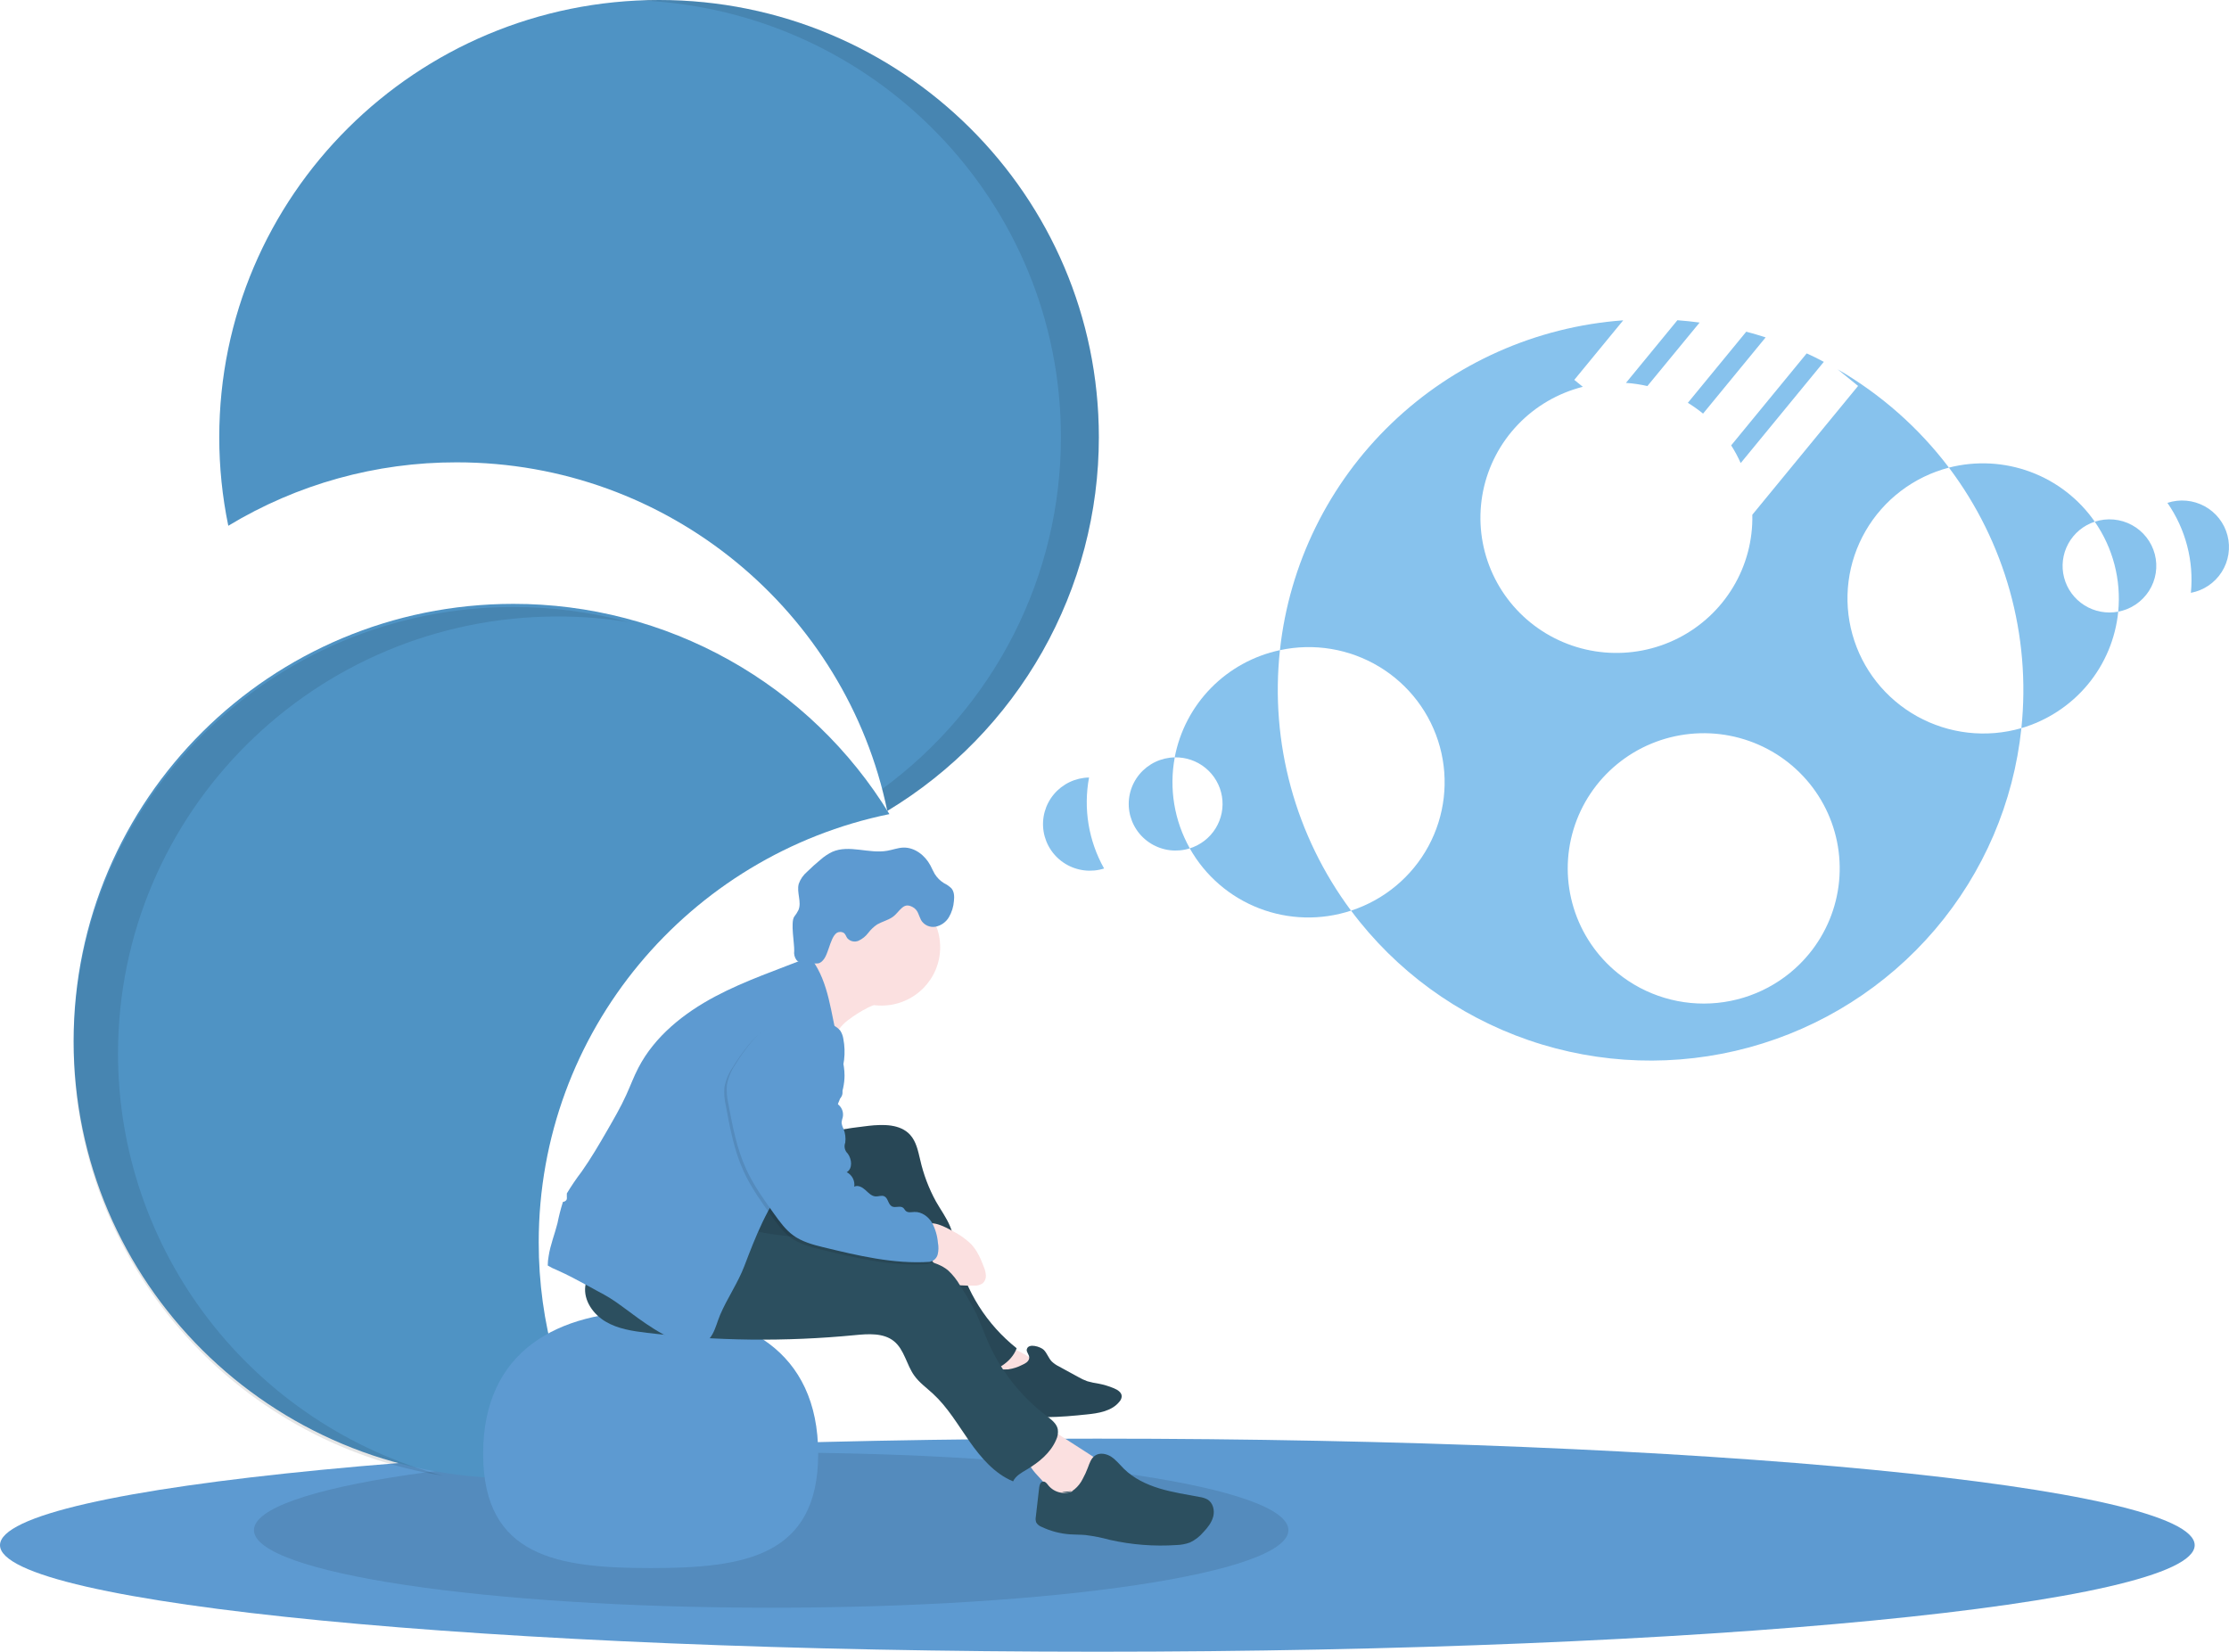 <svg width="448" height="332" viewBox="0 0 448 332" fill="none" xmlns="http://www.w3.org/2000/svg">
<path d="M220.551 332C342.358 332 441.102 322.413 441.102 310.586C441.102 298.76 342.358 289.173 220.551 289.173C98.744 289.173 0 298.76 0 310.586C0 322.413 98.744 332 220.551 332Z" fill="#5D9AD1"/>
<path opacity="0.1" d="M154.995 323.155C212.407 323.155 258.949 316.173 258.949 307.56C258.949 298.948 212.407 291.966 154.995 291.966C97.582 291.966 51.041 298.948 51.041 307.56C51.041 316.173 97.582 323.155 154.995 323.155Z" fill="black"/>
<path d="M103.191 121.378C54.37 121.378 14.797 160.723 14.797 209.253C14.797 257.783 54.389 297.128 103.191 297.128C109.206 297.131 115.205 296.525 121.097 295.322C112.687 281.576 108.25 265.791 108.276 249.702C108.276 207.275 138.526 171.868 178.759 163.638C170.879 150.73 159.786 140.06 146.549 132.658C133.312 125.255 118.378 121.37 103.191 121.378Z" fill="#4F93C4"/>
<path opacity="0.1" d="M23.718 211.781C23.718 163.251 63.295 123.911 112.111 123.911C116.863 123.911 121.608 124.289 126.3 125.042C118.765 123.024 110.994 122.005 103.191 122.011C54.37 122.011 14.797 161.357 14.797 209.886C14.797 253.645 46.962 289.913 89.068 296.635C70.31 291.595 53.745 280.552 41.932 265.214C30.12 249.877 23.718 231.098 23.718 211.781Z" fill="black"/>
<path d="M178.337 163C191.322 155.167 202.056 144.139 209.503 130.979C216.95 117.82 220.858 102.974 220.851 87.875C220.851 39.345 181.278 0 132.457 0C83.636 0 44.068 39.345 44.068 87.875C44.066 93.856 44.675 99.822 45.885 105.681C59.71 97.315 75.589 92.903 91.775 92.931C134.443 92.917 170.059 123.007 178.337 163Z" fill="#4F93C4"/>
<path opacity="0.1" d="M213.232 87.875C213.243 101.637 209.997 115.208 203.757 127.493C197.517 139.777 188.458 150.43 177.312 158.591C177.691 160.048 178.043 161.515 178.352 163C191.336 155.167 202.07 144.139 209.517 130.979C216.964 117.82 220.872 102.974 220.865 87.875C220.865 39.345 181.292 0 132.471 0C131.193 0 129.924 0.033 128.66 0.088C175.692 2.076 213.232 40.616 213.232 87.875Z" fill="black"/>
<path d="M174.479 202.517C173.031 203.252 171.655 204.119 170.368 205.106C169.074 206.101 168.084 207.434 167.507 208.955C166.706 207.303 166.27 205.506 165.737 203.751C164.714 200.567 163.507 197.444 162.122 194.399C164.403 193.533 166.381 192.023 167.811 190.055C170.621 192.825 173.482 195.711 174.872 199.366C175.111 199.999 175.809 200.674 175.973 201.228C176.193 202.052 175.088 202.182 174.479 202.517Z" fill="#FBE0E0"/>
<path d="M97.103 292.213C97.103 312.984 112.177 315.186 130.776 315.186C149.376 315.186 164.444 312.984 164.444 292.213C164.444 271.441 149.371 263.551 130.776 263.551C112.182 263.551 97.103 271.446 97.103 292.213Z" fill="#5D9AD1"/>
<path d="M200.791 269.984C203.846 270.942 206.695 272.458 209.191 274.453C209.379 274.569 209.514 274.753 209.57 274.965C209.636 275.431 208.99 275.64 208.522 275.775C207.117 276.171 206.26 277.46 205.244 278.466C204.228 279.471 202.598 280.267 201.413 279.462C201.102 279.225 200.83 278.94 200.608 278.619L195.607 272.14C197.302 271.196 199.085 270.416 200.931 269.812" fill="#FBE0E0"/>
<path d="M209.786 271.334C210.451 272.005 210.723 272.973 211.387 273.662C211.824 274.077 212.323 274.421 212.867 274.681L216.698 276.776C217.292 277.126 217.919 277.418 218.571 277.647C219.291 277.851 220.025 278.006 220.767 278.112C221.829 278.316 222.868 278.628 223.867 279.043C224.616 279.35 225.454 279.876 225.449 280.682C225.417 281.078 225.252 281.451 224.981 281.743C223.473 283.633 220.8 284.071 218.383 284.308C213.157 284.857 207.81 285.267 202.701 284.043C201.703 283.86 200.76 283.454 199.943 282.856C198.403 281.585 198.07 279.271 198.669 277.367C198.832 276.636 199.267 275.992 199.887 275.566C200.697 275.1 201.704 275.319 202.636 275.249C203.617 275.111 204.567 274.808 205.445 274.351C206.031 274.09 206.7 273.75 206.85 273.061C207 272.372 206.208 271.776 206.382 271.199C206.71 269.9 209.177 270.715 209.786 271.334Z" fill="#2C4F5F"/>
<path opacity="0.1" d="M209.786 271.334C210.451 272.005 210.723 272.973 211.387 273.662C211.824 274.077 212.323 274.421 212.867 274.681L216.698 276.776C217.292 277.126 217.919 277.418 218.571 277.647C219.291 277.851 220.025 278.006 220.767 278.112C221.829 278.316 222.868 278.628 223.867 279.043C224.616 279.35 225.454 279.876 225.449 280.682C225.417 281.078 225.252 281.451 224.981 281.743C223.473 283.633 220.8 284.071 218.383 284.308C213.157 284.857 207.81 285.267 202.701 284.043C201.703 283.86 200.76 283.454 199.943 282.856C198.403 281.585 198.07 279.271 198.669 277.367C198.832 276.636 199.267 275.992 199.887 275.566C200.697 275.1 201.704 275.319 202.636 275.249C203.617 275.111 204.567 274.808 205.445 274.351C206.031 274.09 206.7 273.75 206.85 273.061C207 272.372 206.208 271.776 206.382 271.199C206.71 269.9 209.177 270.715 209.786 271.334Z" fill="black"/>
<path d="M218.669 292.124L220.28 293.181C220.772 293.442 221.177 293.84 221.446 294.326C221.797 295.141 221.324 296.062 220.799 296.779C219.226 298.919 217.077 300.575 214.6 301.555C213.741 301.911 212.833 302.135 211.907 302.221C211.697 302.256 211.481 302.23 211.284 302.147C210.793 301.886 210.863 301.192 210.858 300.638C210.858 299.042 209.627 297.743 208.517 296.565C207.407 295.387 206.311 293.944 206.564 292.375C206.796 291.443 207.282 290.593 207.969 289.917C208.572 289.161 209.282 288.494 210.076 287.939C211.214 287.199 211.612 287.599 212.68 288.274C214.687 289.544 216.683 290.827 218.669 292.124Z" fill="#FBE0E0"/>
<path d="M213.443 299.917C213.88 300.027 214.338 300.033 214.778 299.934C215.218 299.835 215.629 299.635 215.976 299.349C216.669 298.772 217.229 298.054 217.62 297.245C218.013 296.528 218.354 295.785 218.641 295.02C218.978 294.121 219.287 293.13 220.083 292.585C221.019 291.924 222.396 292.185 223.361 292.822C224.325 293.46 225.056 294.405 225.885 295.224C227.837 297.161 230.408 298.385 233.049 299.186C235.69 299.987 238.429 300.387 241.141 300.904C241.685 300.976 242.211 301.145 242.695 301.402C243.791 302.067 244.161 303.552 243.852 304.791C243.543 306.029 242.733 307.053 241.848 307.984C241.11 308.853 240.196 309.556 239.165 310.046C238.295 310.362 237.379 310.535 236.453 310.558C231.962 310.86 227.45 310.509 223.061 309.516C221.45 309.078 219.81 308.753 218.154 308.543C217.147 308.454 216.126 308.482 215.119 308.412C213.108 308.275 211.141 307.76 209.322 306.895C208.88 306.732 208.508 306.423 208.269 306.02C208.137 305.649 208.109 305.25 208.189 304.865L208.859 299.028C208.92 298.52 209.088 297.887 209.599 297.808C210.109 297.729 210.432 298.227 210.736 298.609C211.327 299.311 212.136 299.798 213.035 299.993C213.934 300.188 214.873 300.081 215.705 299.689" fill="#2C4F5F"/>
<path d="M174.559 226.3C177.504 225.97 180.922 225.914 182.917 228.097C184.139 229.438 184.509 231.314 184.931 233.069C185.591 236.022 186.666 238.867 188.124 241.523C189.061 243.171 190.199 244.711 190.934 246.462C191.669 248.212 191.945 250.186 192.376 252.09C194.101 259.557 198.316 266.224 204.335 271.008C203.272 273.881 200.196 275.524 197.204 276.259C196.482 276.497 195.706 276.521 194.97 276.329C194.413 276.089 193.918 275.726 193.523 275.268C192.125 273.765 190.822 272.178 189.623 270.515C185.31 264.789 180.936 258.947 178.586 252.192C177.761 249.818 176.937 247.072 174.619 246.061C173.299 245.494 171.786 245.67 170.368 245.912C167.197 246.445 164.077 247.241 161.04 248.291C157.799 249.413 154.091 250.791 151.127 249.078C149.352 248.049 148.317 246.08 147.91 244.078C147.502 242.077 147.708 240.01 147.91 237.98C147.93 237.066 148.15 236.166 148.556 235.345C148.966 234.731 149.493 234.201 150.106 233.786C152.754 231.792 155.699 230.221 158.834 229.131C161.827 228.079 165.048 227.734 168.171 227.208C170.291 226.842 172.42 226.539 174.559 226.3Z" fill="#2C4F5F"/>
<path opacity="0.1" d="M174.559 226.3C177.504 225.97 180.922 225.914 182.917 228.097C184.139 229.438 184.509 231.314 184.931 233.069C185.591 236.022 186.666 238.867 188.124 241.523C189.061 243.171 190.199 244.711 190.934 246.462C191.669 248.212 191.945 250.186 192.376 252.09C194.101 259.557 198.316 266.224 204.335 271.008C203.272 273.881 200.196 275.524 197.204 276.259C196.482 276.497 195.706 276.521 194.97 276.329C194.413 276.089 193.918 275.726 193.523 275.268C192.125 273.765 190.822 272.178 189.623 270.515C185.31 264.789 180.936 258.947 178.586 252.192C177.761 249.818 176.937 247.072 174.619 246.061C173.299 245.494 171.786 245.67 170.368 245.912C167.197 246.445 164.077 247.241 161.04 248.291C157.799 249.413 154.091 250.791 151.127 249.078C149.352 248.049 148.317 246.08 147.91 244.078C147.502 242.077 147.708 240.01 147.91 237.98C147.93 237.066 148.15 236.166 148.556 235.345C148.966 234.731 149.493 234.201 150.106 233.786C152.754 231.792 155.699 230.221 158.834 229.131C161.827 228.079 165.048 227.734 168.171 227.208C170.291 226.842 172.42 226.539 174.559 226.3Z" fill="black"/>
<path d="M191.425 247.425C192.801 248.109 194.064 248.996 195.171 250.056C196.366 251.322 197.091 252.956 197.709 254.585C197.952 255.14 198.101 255.732 198.15 256.335C198.172 256.637 198.125 256.939 198.012 257.22C197.9 257.501 197.724 257.752 197.499 257.955C196.955 258.31 196.307 258.474 195.658 258.421C194.806 258.421 193.949 258.421 193.097 258.356C192.578 258.352 192.064 258.254 191.58 258.067C191.137 257.842 190.737 257.541 190.4 257.178C188.898 255.792 187.668 254.141 186.771 252.309C186.153 250.954 185.132 247.826 186.106 246.415C187.08 245.005 190.367 246.825 191.425 247.425Z" fill="#FBE0E0"/>
<path d="M150.111 246.941C154.47 248.338 159.111 248.487 163.667 248.91C171.33 249.623 178.901 251.111 186.26 253.351C187.768 253.817 189.309 254.32 190.522 255.321C191.507 256.227 192.342 257.282 192.994 258.449C194.191 260.261 195.275 262.146 196.239 264.091C197.068 265.85 197.7 267.694 198.468 269.477C201.055 275.449 205.147 280.658 210.348 284.601C211.284 285.323 212.357 286.105 212.6 287.264C212.711 288.012 212.588 288.776 212.249 289.452C211.125 292.054 208.793 293.949 206.344 295.397C205.295 296.02 204.134 296.649 203.619 297.757C199.901 296.23 197.133 292.971 194.834 289.694C192.535 286.417 190.489 282.884 187.539 280.165C186.242 278.964 184.767 277.921 183.741 276.478C182.182 274.281 181.76 271.274 179.663 269.579C177.565 267.885 174.512 268.104 171.8 268.369C157.909 269.715 143.912 269.559 130.055 267.903C127.175 267.564 124.216 267.126 121.72 265.65C119.224 264.175 117.281 261.419 117.632 258.556C117.964 255.875 120.207 253.752 122.713 252.704C125.218 251.657 127.981 251.466 130.673 251.163C137.374 250.428 143.77 249.218 150.111 246.941Z" fill="#2C4F5F"/>
<path d="M110.266 252.504C110.608 250.232 111.493 248.082 112.05 245.852C112.329 244.449 112.682 243.061 113.109 241.695C113.109 241.653 113.141 241.616 113.155 241.579C113.297 241.567 113.434 241.525 113.557 241.455C113.68 241.385 113.786 241.289 113.867 241.174C113.944 240.975 113.965 240.759 113.928 240.55C113.912 240.328 113.912 240.106 113.928 239.884C114.841 238.364 115.838 236.895 116.916 235.485C118.789 232.827 120.437 230.001 122.067 227.18C123.406 224.853 124.745 222.553 125.85 220.123C126.684 218.303 127.381 216.399 128.299 214.639C131.577 208.308 137.44 203.639 143.752 200.287C149.811 197.071 156.362 194.906 162.73 192.346C162.892 192.508 163.041 192.682 163.175 192.867C166.617 197.546 166.987 203.69 168.406 209.314C168.977 211.585 169.74 213.848 169.74 216.185C169.74 219.639 168.078 222.851 166.425 225.891C164.875 228.754 163.278 231.617 161.223 234.144C160.249 235.345 159.176 236.472 158.198 237.659C154.18 242.551 151.862 248.571 149.605 254.478C148.303 257.899 146.168 260.93 144.735 264.3C144.183 265.594 143.864 266.986 143.171 268.215C142.478 269.444 141.275 270.515 139.86 270.543C139.447 270.53 139.036 270.466 138.638 270.352C133.52 269.044 129.236 265.697 124.984 262.559C124.221 262.001 123.457 261.451 122.642 260.949C121.828 260.446 121.004 259.985 120.17 259.552L118.269 258.514C116.199 257.387 114.12 256.256 111.961 255.302C111.31 255.049 110.683 254.737 110.088 254.371C110.095 253.745 110.154 253.12 110.266 252.504Z" fill="#5D9AD1"/>
<path d="M177.171 202.126C183.683 202.126 188.962 196.878 188.962 190.405C188.962 183.931 183.683 178.683 177.171 178.683C170.66 178.683 165.381 183.931 165.381 190.405C165.381 196.878 170.66 202.126 177.171 202.126Z" fill="#FBE0E0"/>
<path d="M185.109 184.921C185.396 185.414 185.828 185.808 186.347 186.05C186.866 186.293 187.447 186.371 188.012 186.275C188.575 186.163 189.107 185.934 189.574 185.603C190.042 185.271 190.433 184.845 190.723 184.353C191.297 183.364 191.639 182.26 191.725 181.122C191.823 180.233 191.809 179.26 191.233 178.567C190.796 178.141 190.291 177.789 189.74 177.524C188.977 177.058 188.335 176.42 187.867 175.662C187.539 175.117 187.3 174.526 187.005 173.967C185.933 171.942 183.844 170.294 181.545 170.369C180.44 170.406 179.386 170.834 178.295 171.011C174.638 171.649 170.667 169.726 167.273 171.225C166.439 171.629 165.664 172.143 164.969 172.752C164.013 173.537 163.096 174.363 162.215 175.229C161.451 175.876 160.872 176.713 160.539 177.654C160.071 179.377 161.171 181.299 160.473 182.938C160.237 183.407 159.953 183.852 159.626 184.264C158.858 185.386 159.691 189.767 159.626 191.121C159.531 191.779 159.699 192.448 160.094 192.984C160.651 193.603 161.583 193.654 162.435 193.663H163.967C164.195 193.68 164.425 193.656 164.646 193.593C164.947 193.462 165.212 193.261 165.418 193.007C166.692 191.671 166.963 187.309 168.813 187.328C169.095 187.309 169.376 187.381 169.614 187.532C169.946 187.774 170.045 188.226 170.283 188.561C170.555 188.88 170.922 189.104 171.331 189.2C171.74 189.295 172.169 189.257 172.555 189.092C173.318 188.739 173.982 188.205 174.488 187.537C174.992 186.869 175.602 186.289 176.296 185.819C177.284 185.247 178.398 185 179.358 184.353C180.159 183.813 180.613 183.031 181.334 182.435C182.056 181.839 182.664 181.923 183.432 182.319C184.542 182.928 184.589 183.897 185.109 184.921Z" fill="#5D9AD1"/>
<path opacity="0.1" d="M157.865 205.571C160.618 205.181 163.423 205.403 166.078 206.223C166.965 206.426 167.766 206.9 168.368 207.577C168.713 208.089 168.937 208.671 169.024 209.281C169.565 212.085 169.217 214.987 168.026 217.586C167.942 217.716 167.887 217.861 167.864 218.014C167.84 218.166 167.849 218.322 167.89 218.47C168.012 218.657 168.171 218.816 168.359 218.936C168.524 219.095 168.653 219.286 168.739 219.498C168.824 219.71 168.863 219.938 168.854 220.166C168.845 220.394 168.787 220.618 168.685 220.822C168.582 221.026 168.438 221.207 168.26 221.352C168.04 221.51 167.75 221.65 167.708 221.915C167.666 222.181 167.937 222.437 168.153 222.641C168.467 222.947 168.698 223.327 168.826 223.745C168.954 224.163 168.973 224.606 168.883 225.034C168.767 225.377 168.687 225.731 168.644 226.091C168.691 226.532 168.823 226.961 169.033 227.352C169.391 228.238 169.512 229.2 169.384 230.145C169.271 230.592 169.26 231.058 169.351 231.509C169.483 231.808 169.66 232.084 169.876 232.329C170.723 233.465 170.906 235.364 169.679 236.053C170.205 236.322 170.633 236.747 170.904 237.269C171.175 237.792 171.276 238.385 171.192 238.967C171.927 238.581 172.817 239.079 173.43 239.637C174.043 240.196 174.666 240.885 175.495 240.927C176.076 240.955 176.689 240.657 177.214 240.894C178.019 241.253 177.991 242.551 178.782 242.938C179.475 243.282 180.445 242.724 181.035 243.222C181.241 243.394 181.344 243.659 181.545 243.841C181.99 244.251 182.692 244.078 183.301 244.05C184.739 243.995 186.064 244.981 186.808 246.182C187.553 247.383 187.82 248.85 188.012 250.265C188.17 251.043 188.154 251.845 187.965 252.616C187.865 252.999 187.655 253.344 187.359 253.609C187.064 253.874 186.696 254.047 186.303 254.106C179.068 254.571 171.927 252.844 164.88 251.14C162.81 250.637 160.707 250.051 158.979 248.813C157.411 247.681 156.259 246.089 155.135 244.525C153.061 241.634 150.972 238.725 149.488 235.499C147.577 231.351 146.725 226.808 145.892 222.316C145.604 221.112 145.501 219.872 145.587 218.638C145.839 217.195 146.395 215.822 147.217 214.607C148.208 212.997 149.303 211.453 150.495 209.984C152.307 207.764 155.018 205.976 157.865 205.571Z" fill="black"/>
<path d="M158.338 205.106C161.092 204.715 163.9 204.939 166.556 205.762C167.443 205.961 168.244 206.434 168.846 207.112C169.189 207.624 169.412 208.206 169.501 208.816C170.04 211.62 169.692 214.521 168.504 217.12C168.42 217.25 168.365 217.396 168.341 217.548C168.318 217.701 168.327 217.856 168.368 218.005C168.489 218.191 168.649 218.35 168.836 218.47C169.001 218.629 169.131 218.821 169.216 219.033C169.302 219.245 169.341 219.472 169.332 219.7C169.322 219.928 169.265 220.152 169.162 220.356C169.06 220.561 168.915 220.742 168.738 220.886C168.518 221.045 168.228 221.184 168.185 221.45C168.143 221.715 168.415 221.971 168.654 222.176C168.968 222.482 169.199 222.861 169.327 223.279C169.455 223.698 169.474 224.141 169.384 224.569C169.268 224.912 169.188 225.266 169.145 225.625C169.19 226.067 169.321 226.495 169.529 226.887C169.891 227.771 170.013 228.734 169.885 229.68C169.74 230.051 169.71 230.457 169.797 230.846C169.885 231.235 170.087 231.589 170.377 231.863C171.224 232.999 171.407 234.898 170.18 235.615C170.706 235.883 171.134 236.307 171.406 236.829C171.677 237.351 171.777 237.944 171.693 238.525C172.428 238.138 173.318 238.637 173.931 239.195C174.544 239.754 175.167 240.443 175.996 240.485C176.577 240.513 177.185 240.215 177.715 240.452C178.52 240.815 178.492 242.109 179.283 242.5C179.976 242.84 180.946 242.281 181.536 242.78C181.742 242.952 181.845 243.217 182.046 243.399C182.491 243.808 183.193 243.636 183.802 243.608C185.24 243.552 186.565 244.539 187.309 245.74C187.987 247.005 188.397 248.394 188.513 249.823C188.663 250.593 188.647 251.387 188.466 252.15C188.366 252.533 188.156 252.879 187.86 253.144C187.565 253.409 187.197 253.581 186.804 253.64C179.569 254.106 172.428 252.378 165.381 250.675C163.311 250.172 161.204 249.585 159.48 248.347C157.912 247.221 156.76 245.624 155.636 244.06C153.562 241.174 151.473 238.264 149.989 235.038C148.078 230.886 147.226 226.342 146.393 221.855C146.105 220.65 146.002 219.408 146.088 218.173C146.327 216.731 146.868 215.356 147.676 214.137C148.664 212.527 149.759 210.984 150.953 209.519C152.784 207.289 155.496 205.506 158.338 205.106Z" fill="#5D9AD1"/>
<path d="M425.734 122.947C427 122.707 428.203 122.212 429.268 121.492C430.333 120.771 431.239 119.841 431.928 118.759C432.618 117.677 433.076 116.466 433.276 115.2C433.475 113.935 433.411 112.642 433.088 111.402C432.765 110.162 432.189 109.001 431.396 107.991C430.603 106.981 429.611 106.144 428.479 105.531C427.348 104.918 426.102 104.542 424.819 104.427C423.535 104.312 422.242 104.46 421.019 104.862C424.687 110.148 426.357 116.554 425.734 122.947Z" fill="#87C2ED"/>
<path d="M440.339 119.162C441.605 118.923 442.808 118.427 443.874 117.707C444.939 116.987 445.844 116.057 446.534 114.974C447.223 113.892 447.682 112.681 447.881 111.415C448.081 110.15 448.017 108.857 447.693 107.617C447.37 106.377 446.794 105.216 446.002 104.207C445.209 103.197 444.216 102.359 443.085 101.746C441.953 101.133 440.708 100.758 439.424 100.642C438.141 100.527 436.848 100.675 435.624 101.077C439.293 106.364 440.963 112.77 440.339 119.162Z" fill="#87C2ED"/>
<path d="M425.734 122.947C423.386 123.392 420.955 122.931 418.935 121.66C416.915 120.388 415.457 118.4 414.857 116.1C414.257 113.799 414.56 111.357 415.705 109.27C416.849 107.183 418.749 105.607 421.019 104.862C417.84 100.286 413.325 96.789 408.084 94.846C402.843 92.902 397.128 92.604 391.71 93.992C403.015 109.006 408.215 127.703 406.273 146.358C411.493 144.826 416.135 141.779 419.602 137.608C423.069 133.437 425.204 128.332 425.734 122.947Z" fill="#87C2ED"/>
<path d="M257.249 130.684C251.981 131.805 247.163 134.448 243.401 138.282C239.638 142.116 237.099 146.969 236.102 152.232C238.369 152.184 240.577 152.951 242.321 154.391C244.065 155.831 245.228 157.849 245.596 160.073C245.963 162.297 245.512 164.578 244.323 166.498C243.135 168.418 241.29 169.847 239.127 170.522C242.225 176.028 247.155 180.29 253.07 182.574C258.985 184.858 265.516 185.023 271.54 183.04C260.336 167.99 255.234 149.3 257.249 130.684Z" fill="#87C2ED"/>
<path d="M236.112 152.232C234.76 152.257 233.429 152.57 232.209 153.151C230.989 153.732 229.91 154.567 229.044 155.599C228.178 156.632 227.546 157.838 227.19 159.135C226.835 160.432 226.765 161.79 226.984 163.117C227.203 164.443 227.707 165.707 228.462 166.823C229.217 167.939 230.204 168.88 231.357 169.582C232.51 170.285 233.801 170.733 235.144 170.895C236.486 171.057 237.848 170.93 239.137 170.522C236.01 164.964 234.939 158.493 236.112 152.232Z" fill="#87C2ED"/>
<path d="M218.884 156.282C217.532 156.306 216.201 156.62 214.982 157.201C213.762 157.782 212.683 158.617 211.817 159.649C210.951 160.682 210.319 161.888 209.963 163.185C209.608 164.482 209.537 165.84 209.757 167.167C209.976 168.493 210.48 169.757 211.235 170.873C211.989 171.989 212.976 172.93 214.129 173.632C215.282 174.335 216.574 174.783 217.916 174.945C219.259 175.107 220.621 174.98 221.909 174.572C218.785 169.014 217.715 162.543 218.884 156.282Z" fill="#87C2ED"/>
<path d="M363.118 71.037L347.942 89.523C348.671 90.658 349.311 91.847 349.857 93.079L366.565 72.732C365.417 72.113 364.28 71.545 363.118 71.037Z" fill="#87C2ED"/>
<path d="M406.273 146.358C402.798 147.362 399.157 147.67 395.561 147.264C391.965 146.857 388.487 145.745 385.327 143.992C382.167 142.238 379.388 139.878 377.153 137.049C374.918 134.219 373.271 130.977 372.306 127.509C371.342 124.042 371.08 120.418 371.536 116.849C371.991 113.28 373.156 109.836 374.961 106.718C376.766 103.6 379.176 100.87 382.051 98.685C384.927 96.5 388.21 94.905 391.71 93.992C385.654 85.989 378.049 79.272 369.341 74.236L373.453 77.573L352.194 103.465C352.309 108.575 350.973 113.613 348.338 118.001C345.703 122.389 341.876 125.95 337.297 128.273C332.718 130.597 327.573 131.589 322.452 131.136C317.331 130.684 312.443 128.804 308.348 125.714C304.254 122.623 301.119 118.447 299.304 113.666C297.49 108.884 297.069 103.69 298.089 98.681C299.11 93.672 301.531 89.051 305.075 85.349C308.619 81.646 313.141 79.013 318.123 77.75L316.414 76.354L326.247 64.385C308.76 65.663 292.278 72.998 279.67 85.112C267.063 97.226 259.128 113.353 257.249 130.684C264.091 129.211 271.242 130.406 277.224 134.021C283.206 137.636 287.564 143.397 289.399 150.113C291.233 156.83 290.405 163.991 287.083 170.118C283.762 176.244 278.202 180.87 271.55 183.04C280.541 195.105 292.991 204.186 307.265 209.092C321.54 213.999 336.973 214.502 351.54 210.536C366.107 206.57 379.128 198.319 388.895 186.866C398.663 175.413 404.72 161.293 406.273 146.358ZM325.147 195.604C320.958 192.207 317.877 187.651 316.293 182.512C314.709 177.374 314.693 171.884 316.248 166.737C317.802 161.589 320.857 157.016 325.026 153.595C329.196 150.174 334.292 148.059 339.67 147.517C345.049 146.975 350.468 148.031 355.243 150.551C360.018 153.072 363.933 156.943 366.495 161.676C369.056 166.408 370.149 171.79 369.633 177.14C369.118 182.49 367.019 187.568 363.601 191.731C359.018 197.314 352.392 200.858 345.181 201.584C337.969 202.31 330.763 200.16 325.147 195.604Z" fill="#87C2ED"/>
<path d="M341.602 64.832C340.119 64.637 338.63 64.481 337.134 64.367L326.795 76.963C328.246 77.06 329.687 77.273 331.103 77.601L341.602 64.832Z" fill="#87C2ED"/>
<path d="M342.29 83.141L354.872 67.816C353.58 67.397 352.281 67.015 350.976 66.671L339.237 80.967C340.254 81.591 341.23 82.28 342.159 83.029L342.29 83.141Z" fill="#87C2ED"/>
</svg>
